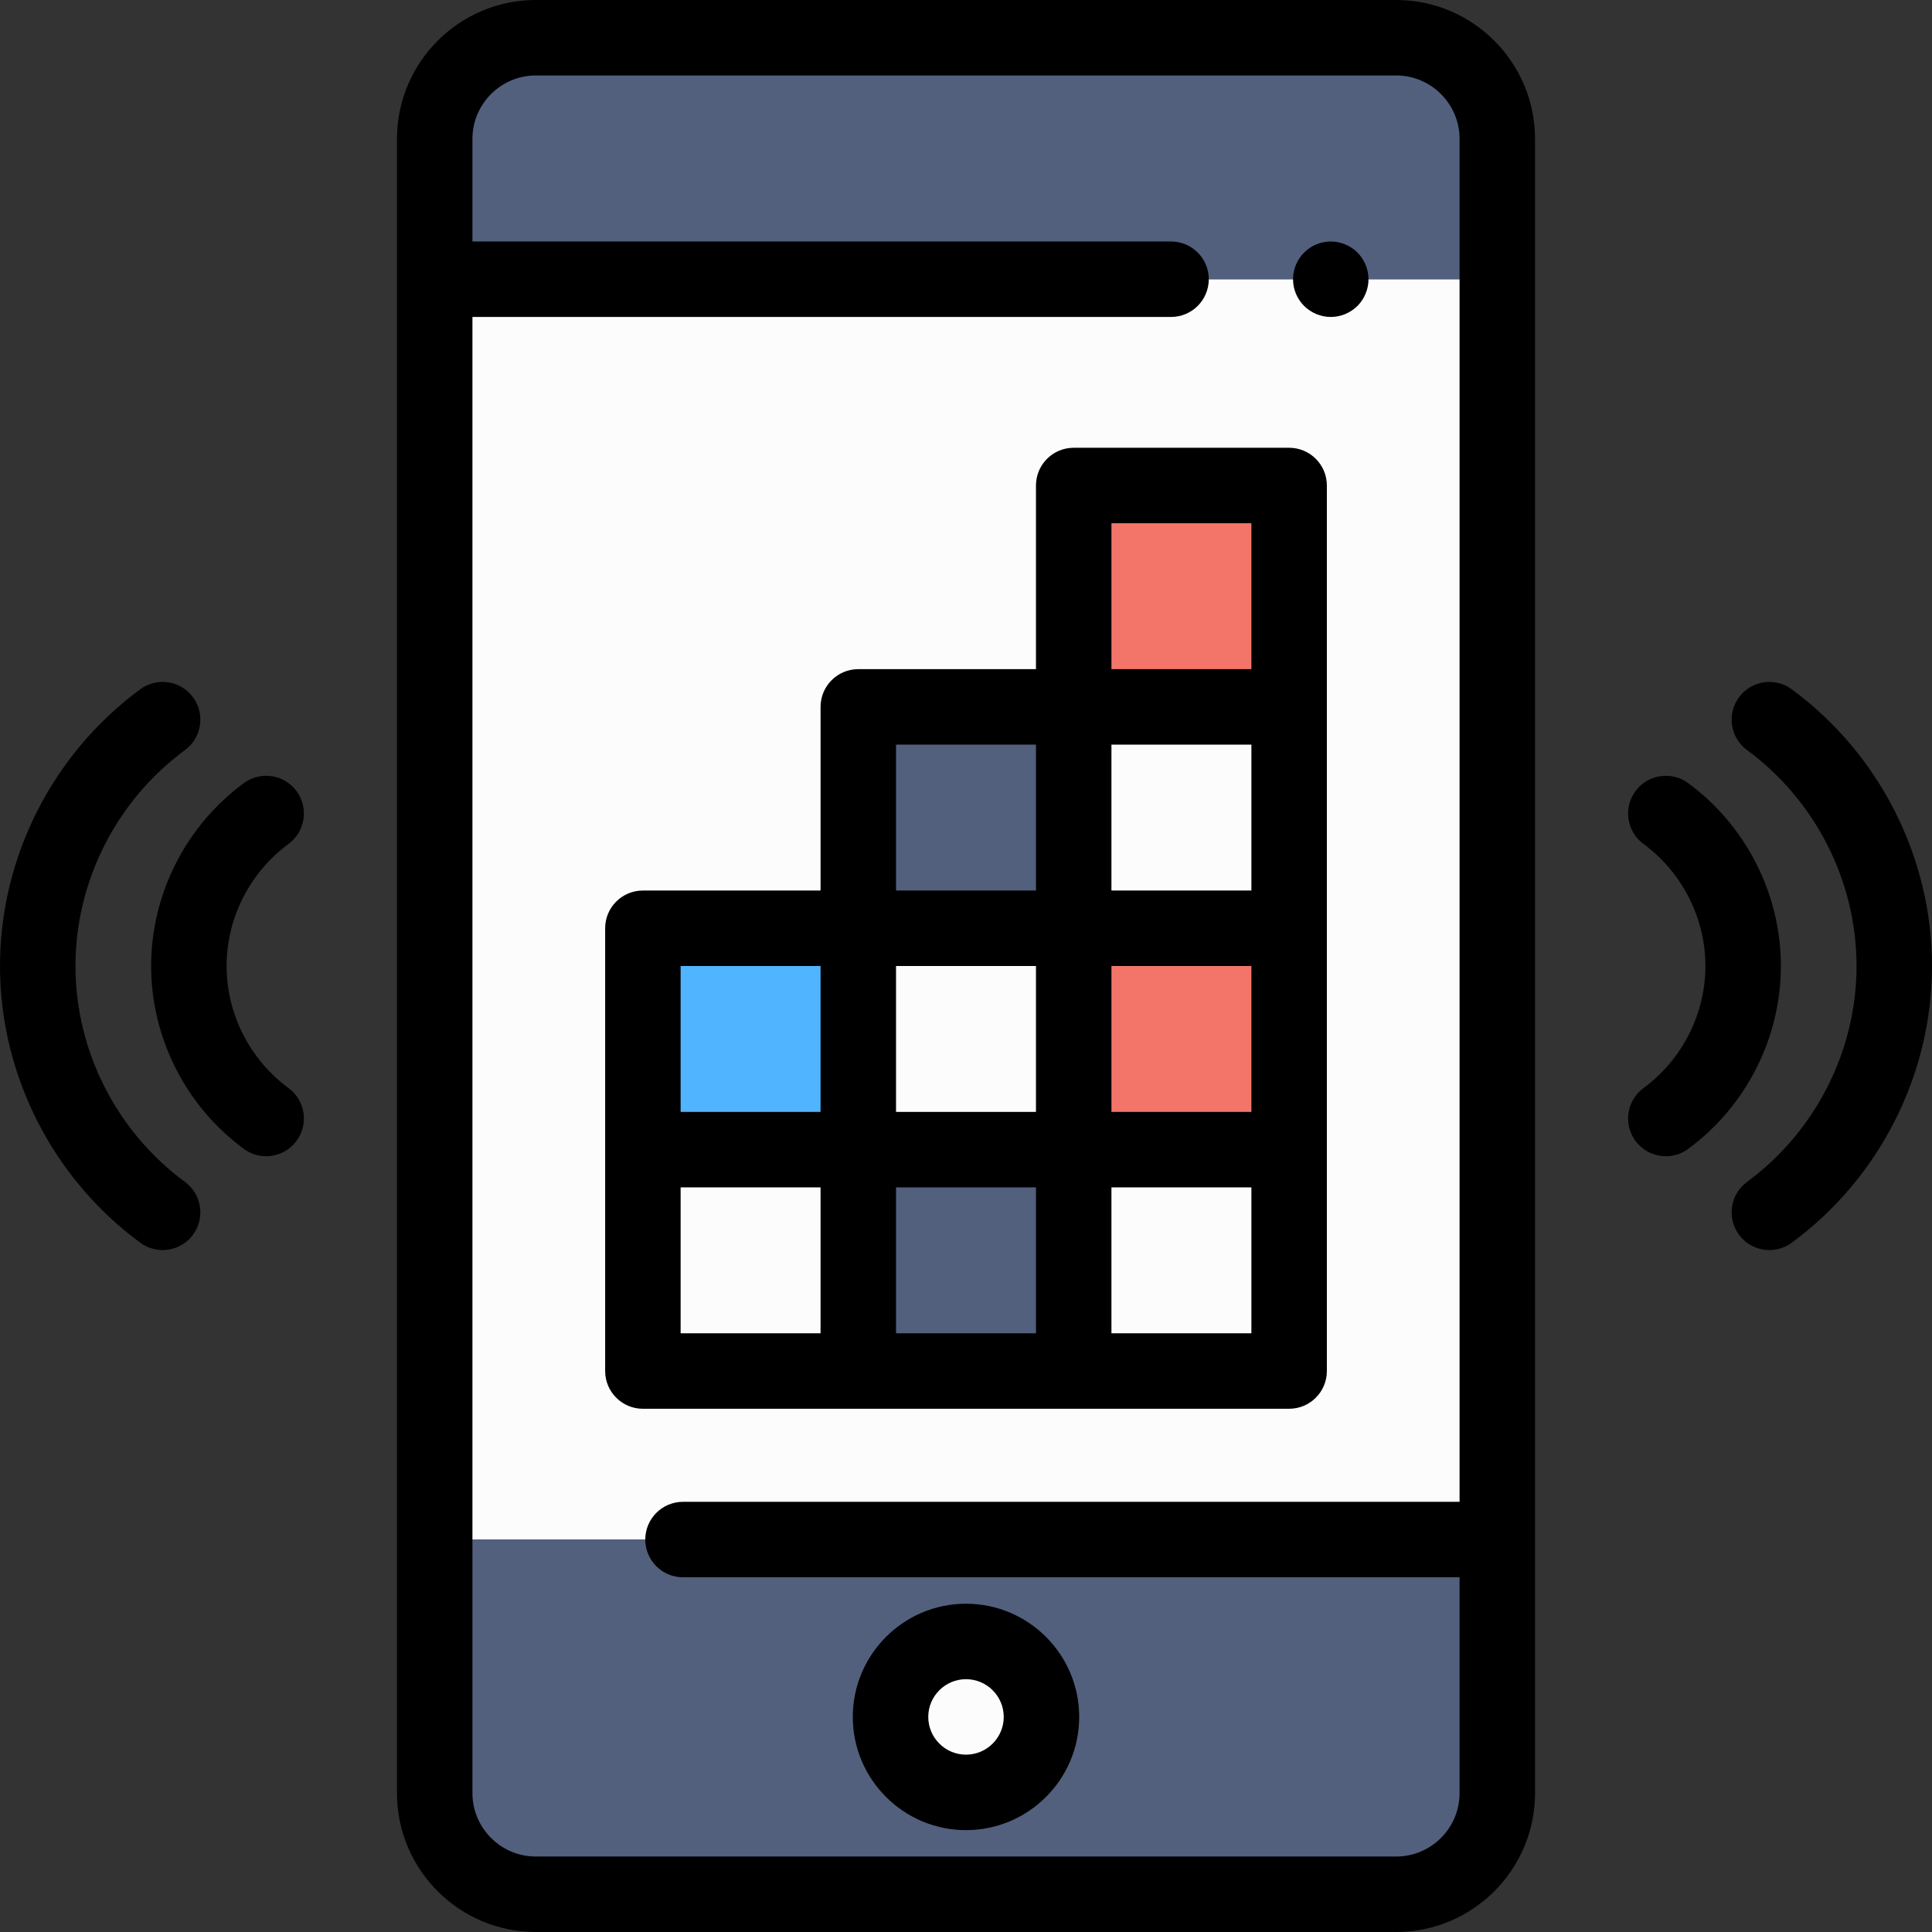 <svg height="512pt" viewBox="0 0 512 512.001" width="512pt" xmlns="http://www.w3.org/2000/svg"><rect x="0" y="0" width="512" height="512.001" fill="#333333" stroke="none"/><path d="m468.91 331.281c-3.07 0-6.102-1.41-8.062-4.07-3.273-4.449-2.32-10.707 2.125-13.984 18.176-13.379 29.027-34.773 29.027-57.227s-10.852-43.848-29.027-57.23c-4.445-3.273-5.395-9.531-2.121-13.98 3.273-4.449 9.531-5.398 13.98-2.125 23.273 17.137 37.168 44.551 37.168 73.336s-13.895 56.199-37.168 73.336c-1.785 1.312-3.863 1.945-5.922 1.945zm0 0"/><path d="m441.473 306.41c-3.07 0-6.102-1.41-8.062-4.07-3.273-4.449-2.324-10.707 2.125-13.984 10.277-7.566 16.418-19.664 16.418-32.355s-6.141-24.785-16.418-32.355c-4.449-3.273-5.398-9.535-2.125-13.98 3.273-4.449 9.535-5.398 13.98-2.125 15.379 11.32 24.562 29.438 24.562 48.461s-9.184 37.141-24.562 48.465c-1.785 1.312-3.859 1.945-5.918 1.945zm0 0"/><path d="m43.09 331.281c-2.059 0-4.137-.633-5.922-1.945-23.273-17.137-37.168-44.551-37.168-73.336s13.895-56.199 37.168-73.336c4.449-3.273 10.707-2.324 13.984 2.125 3.273 4.449 2.32 10.707-2.125 13.984-18.176 13.379-29.027 34.773-29.027 57.227s10.852 43.848 29.027 57.227c4.445 3.277 5.398 9.535 2.125 13.984-1.961 2.66-4.992 4.07-8.062 4.07zm0 0"/><path d="m70.531 306.41c-2.062 0-4.137-.633-5.922-1.949-15.379-11.32-24.559-29.438-24.559-48.461s9.18-37.141 24.559-48.461c4.445-3.277 10.707-2.324 13.98 2.121 3.277 4.449 2.324 10.707-2.125 13.984-10.277 7.566-16.414 19.664-16.414 32.355s6.137 24.789 16.414 32.355c4.449 3.273 5.402 9.535 2.125 13.98-1.961 2.664-4.988 4.074-8.059 4.074zm0 0"/><path d="m396.801 73.996v334.004h-281.602v-334.004" fill="#fcfcfc"/><path d="m310.336 73.996h-195.137v-37.191c0-14.805 12-26.805 26.805-26.805h227.992c14.805 0 26.805 12.004 26.805 26.805v37.191" fill="#52607e"/><path d="m352.672 84c-.652 0-1.312-.07-1.953-.199-.637-.129-1.27-.32-1.879-.57-.598-.25-1.18-.559-1.719-.922-.551-.359-1.062-.777-1.52-1.238-.461-.461-.883-.969-1.25-1.52-.359-.539-.672-1.121-.922-1.73-.25-.602-.438-1.23-.57-1.871-.129-.641-.188-1.301-.188-1.949s.059-1.309.188-1.961c.133-.629.32-1.258.57-1.867.25-.602.562-1.18.922-1.723.367-.551.789-1.059 1.25-1.52.457-.461.969-.879 1.52-1.25.539-.359 1.121-.668 1.719-.918.609-.25 1.242-.441 1.879-.57 1.281-.262 2.613-.262 3.902 0 .641.129 1.27.32 1.871.57.605.25 1.188.559 1.727.918.551.371 1.062.789 1.523 1.25.457.461.879.969 1.238 1.52.359.543.668 1.121.918 1.723.25.609.441 1.238.57 1.867.129.652.199 1.312.199 1.961s-.07 1.312-.199 1.949c-.129.641-.32 1.273-.57 1.871-.25.609-.559 1.191-.918 1.73-.359.551-.781 1.059-1.238 1.52-.461.461-.973.879-1.523 1.238-.539.363-1.121.672-1.727.922-.602.25-1.23.441-1.871.57-.641.129-1.301.199-1.949.199zm0 0"/><path d="m181.004 408h215.797v67.195c0 14.805-12 26.805-26.805 26.805h-227.992c-14.805 0-26.805-12.004-26.805-26.805v-67.195" fill="#52607e"/><path d="m256 475c-11.027 0-20-8.973-20-20s8.973-20 20-20 20 8.973 20 20-8.973 20-20 20zm0 0" fill="#fcfcfc"/><path d="m256 485.004c-16.543 0-30-13.461-30-30 0-16.543 13.457-30 30-30s30 13.457 30 30c0 16.539-13.457 30-30 30zm0-40c-5.512 0-10 4.484-10 10 0 5.512 4.488 10 10 10 5.516 0 10-4.488 10-10 0-5.516-4.484-10-10-10zm0 0"/><path d="m170.371 246h57.086v58.664h-57.086zm0 0" fill="#50b4ff"/><path d="m170.371 304.668h57.086v58.668h-57.086zm0 0" fill="#fcfcfc"/><path d="m227.457 246h57.086v58.664h-57.086zm0 0" fill="#fcfcfc"/><path d="m227.457 187.332h57.086v58.664h-57.086zm0 0" fill="#52607e"/><path d="m227.457 304.668h57.086v58.668h-57.086zm0 0" fill="#52607e"/><path d="m284.543 246h57.09v58.664h-57.09zm0 0" fill="#f3756a"/><path d="m284.543 187.332h57.09v58.664h-57.09zm0 0" fill="#fcfcfc"/><path d="m284.543 128.664h57.09v58.668h-57.09zm0 0" fill="#f3756a"/><path d="m284.543 304.668h57.09v58.668h-57.09zm0 0" fill="#fcfcfc"/><path d="m369.996 0h-227.992c-20.293 0-36.805 16.512-36.805 36.809v438.387c0 20.293 16.512 36.805 36.805 36.805h227.992c20.297 0 36.805-16.512 36.805-36.805v-438.387c0-20.297-16.508-36.809-36.805-36.809zm16.805 475.191c0 9.27-7.539 16.809-16.805 16.809h-227.992c-9.266 0-16.805-7.539-16.805-16.809v-391.195h185.137c5.523 0 10-4.477 10-10 0-5.52-4.477-10-10-10h-185.137v-27.188c0-9.27 7.539-16.809 16.805-16.809h227.992c9.266 0 16.805 7.539 16.805 16.809v361.191h-205.797c-5.523 0-10 4.477-10 10s4.477 10 10 10h205.797zm0 0"/><path d="m351.633 363.336v-234.672c0-5.523-4.48-10-10-10h-57.09c-5.52 0-10 4.477-10 10v48.668h-47.086c-5.523 0-10 4.477-10 10v48.668h-47.086c-5.523 0-10 4.477-10 10v117.336c0 5.52 4.477 10 10 10h171.262c5.52 0 10-4.48 10-10zm-134.176-10h-37.086v-38.672h37.086zm0-58.672h-37.086v-38.664h37.086zm57.086 58.672h-37.086v-38.672h37.086zm0-58.672h-37.086v-38.664h37.086zm0-58.664h-37.086v-38.668h37.086zm57.09 117.336h-37.09v-38.672h37.09zm0-58.672h-37.09v-38.664h37.09zm0-58.664h-37.09v-38.668h37.09zm0-58.668h-37.09v-38.668h37.09zm0 0"/></svg>